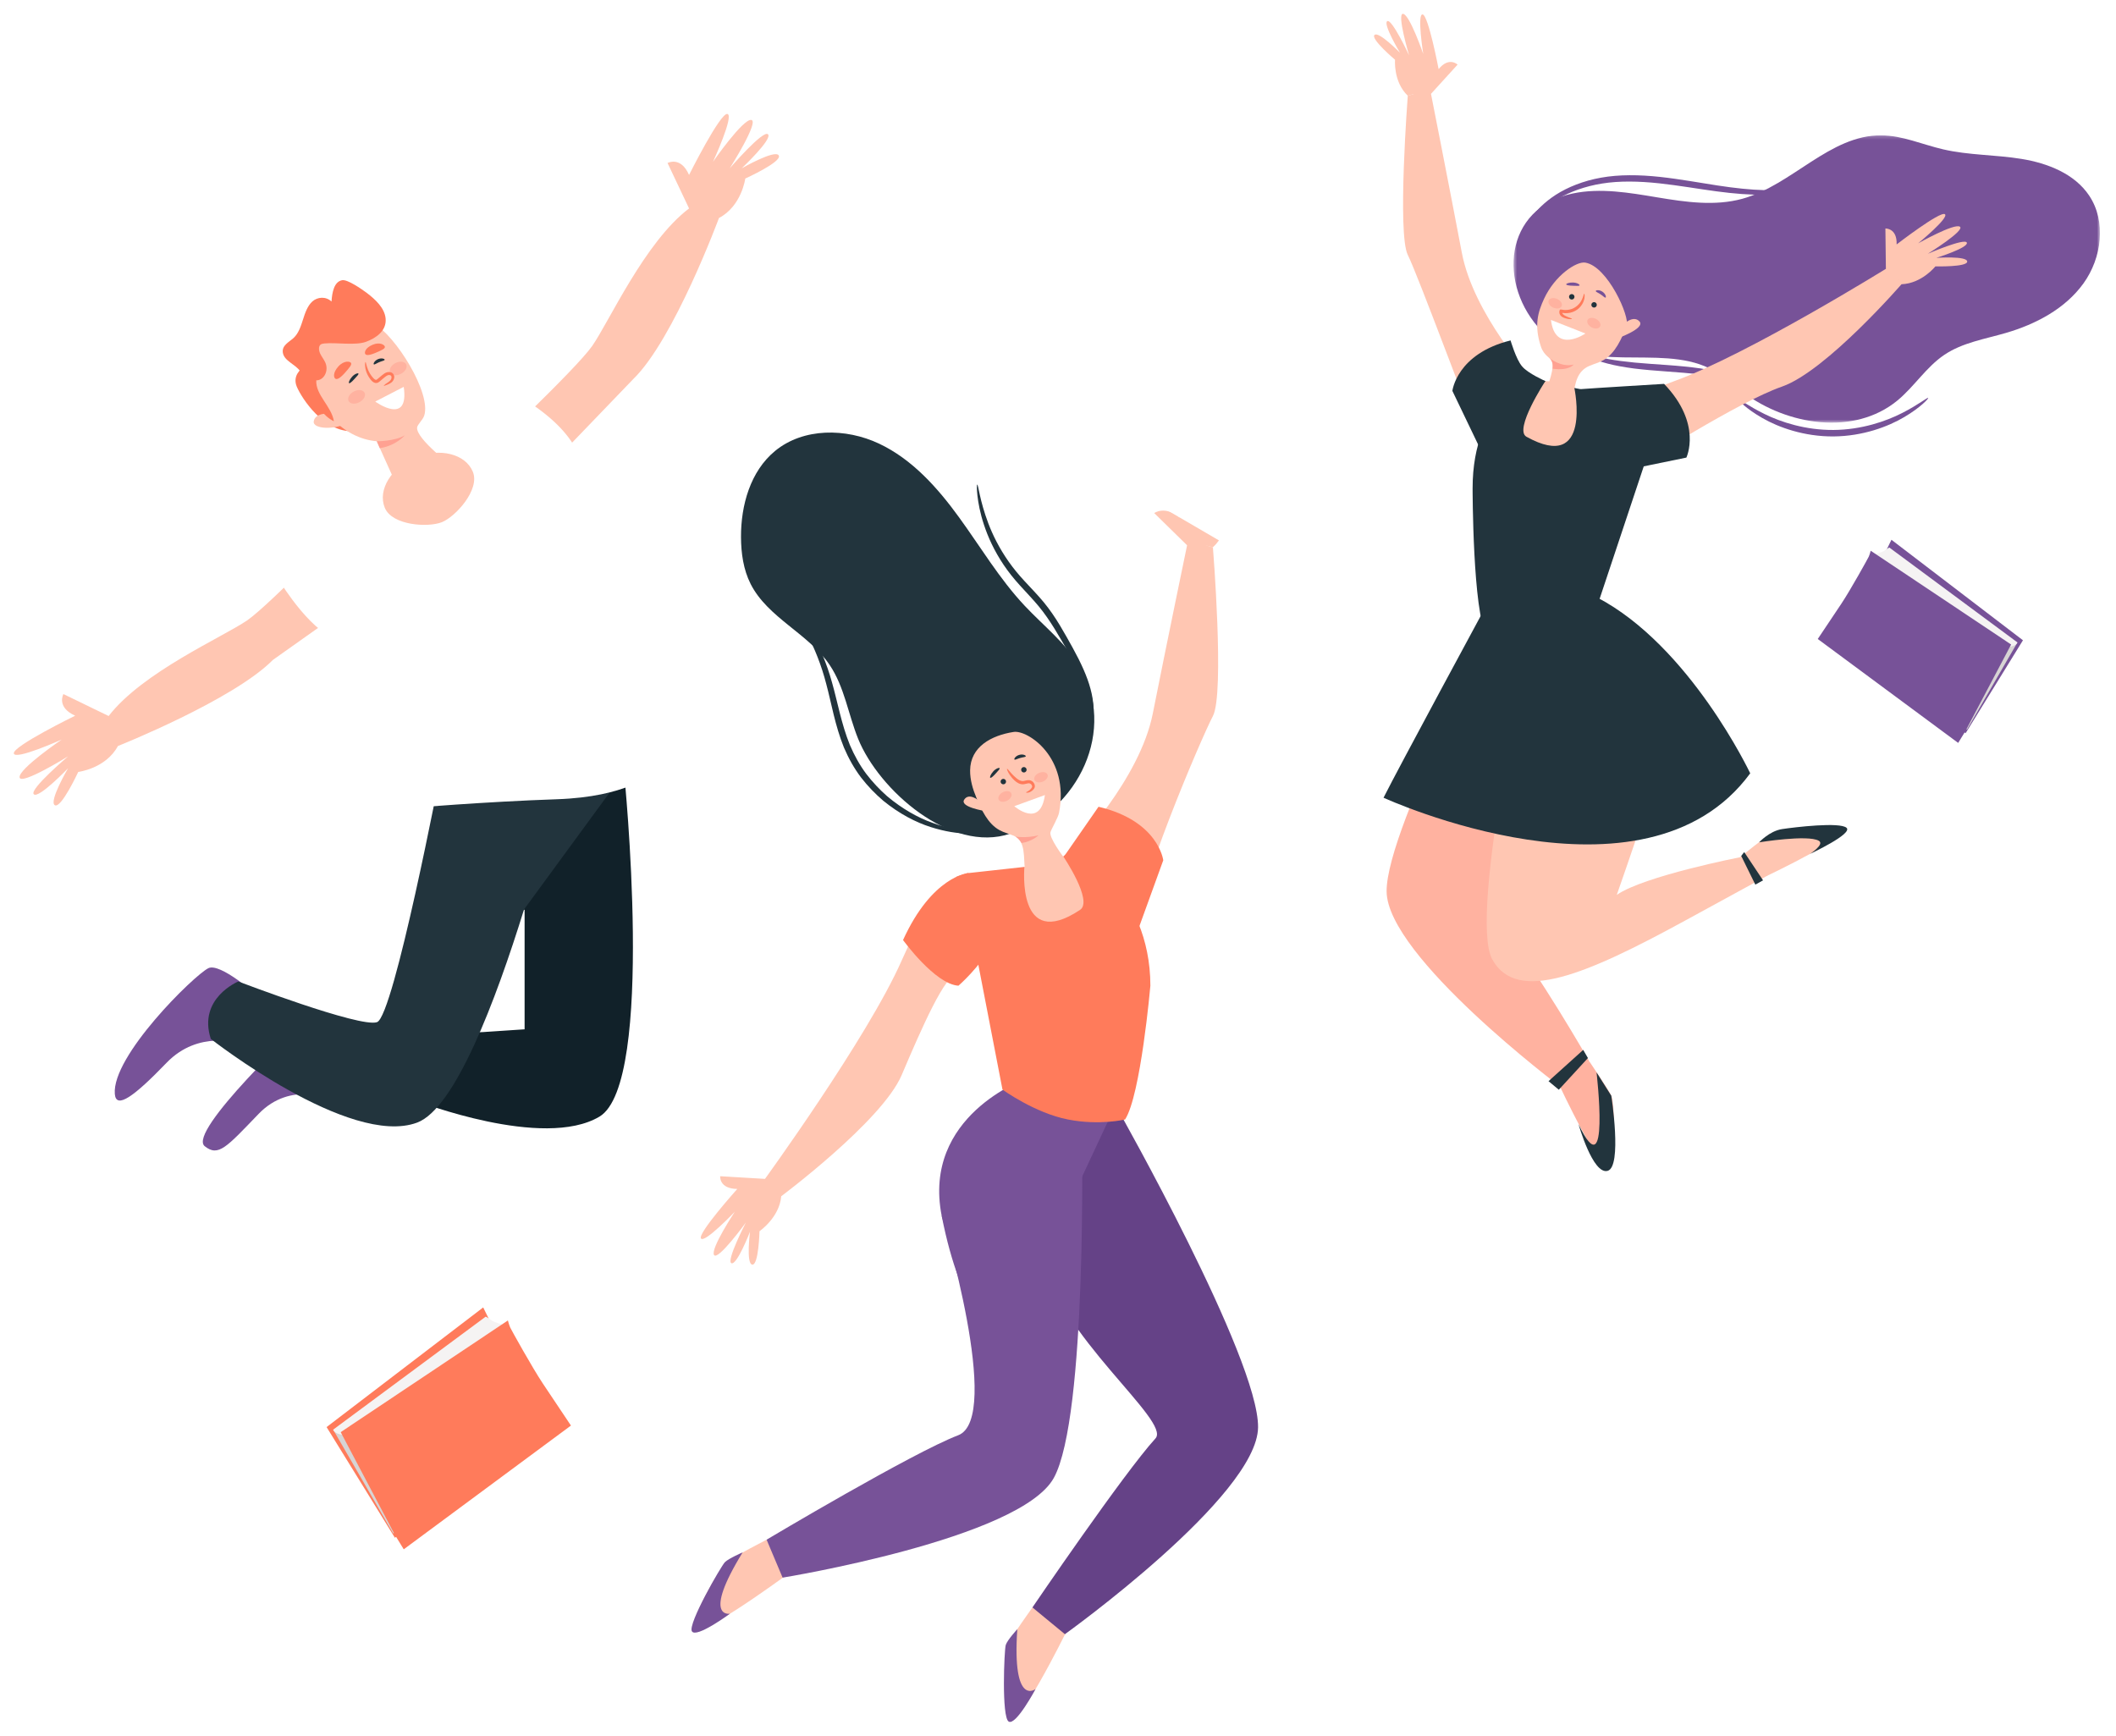 <svg width="613" height="503" viewBox="0 0 613 503" fill="none" xmlns="http://www.w3.org/2000/svg">
<g filter="url(#filter0_d_0_576)">
<path fill-rule="evenodd" clip-rule="evenodd" d="M486.001 343.694C486.102 343.635 486.73 344.465 487.66 346.099C488.593 347.727 489.754 350.2 490.833 353.392C493.045 359.752 494.433 369.142 493.61 379.383C492.794 389.621 490.427 398.609 488.601 405.007C486.733 411.407 485.358 415.292 485.121 415.227C484.859 415.154 485.787 411.135 487.32 404.672C488.814 398.21 490.945 389.27 491.743 379.241C492.546 369.215 491.404 360.089 489.569 353.78C487.786 347.44 485.707 343.846 486.001 343.694Z" fill="white"/>
<path fill-rule="evenodd" clip-rule="evenodd" d="M492.31 292.45C492.427 292.398 493.188 293.789 494.456 296.355C495.724 298.921 497.504 302.66 499.611 307.326C503.79 316.657 509.415 329.719 513.495 344.884C515.5 352.47 516.867 359.844 517.559 366.617C518.257 373.388 518.328 379.54 517.979 384.674C517.641 389.812 516.993 393.934 516.368 396.736C515.751 399.545 515.262 401.057 515.152 401.033C514.806 400.966 516.333 394.784 516.657 384.613C517.061 374.463 515.728 360.361 511.685 345.366C507.652 330.367 502.257 317.297 498.396 307.85C496.451 303.123 494.879 299.297 493.79 296.652C492.727 293.996 492.192 292.503 492.31 292.45Z" fill="white"/>
<path fill-rule="evenodd" clip-rule="evenodd" d="M258.833 352.595C259.05 352.828 256.927 354.853 254.172 358.612C253.488 359.557 252.745 360.589 252.05 361.769C251.29 362.906 250.629 364.21 249.893 365.556C248.525 368.301 247.227 371.42 246.225 374.815C245.267 378.223 244.709 381.555 244.407 384.607C244.316 386.137 244.183 387.594 244.221 388.959C244.183 390.329 244.262 391.6 244.338 392.764C244.672 397.412 245.394 400.256 245.086 400.339C244.899 400.403 243.711 397.656 243.022 392.899C242.857 391.711 242.699 390.405 242.669 388.992C242.563 387.58 242.639 386.071 242.687 384.481C242.902 381.311 243.43 377.835 244.427 374.298C245.465 370.771 246.864 367.547 248.37 364.748C249.174 363.375 249.911 362.056 250.753 360.918C251.529 359.736 252.358 358.714 253.13 357.796C256.243 354.135 258.711 352.442 258.833 352.595Z" fill="white"/>
<path fill-rule="evenodd" clip-rule="evenodd" d="M263.816 369.001C263.973 369.252 262.79 370.156 261.245 371.887C260.463 372.741 259.639 373.849 258.828 375.133C258.051 376.438 257.307 377.936 256.723 379.587C256.164 381.247 255.827 382.885 255.635 384.393C255.481 385.903 255.447 387.282 255.537 388.439C255.687 390.753 256.062 392.196 255.782 392.297C255.582 392.381 254.74 391.061 254.225 388.615C253.956 387.395 253.846 385.902 253.916 384.248C254.025 382.599 254.341 380.791 254.953 378.977C255.589 377.171 256.455 375.554 257.386 374.187C258.35 372.841 259.358 371.734 260.32 370.94C262.233 369.329 263.71 368.809 263.816 369.001Z" fill="white"/>
<path fill-rule="evenodd" clip-rule="evenodd" d="M194.645 216.107C194.742 216.023 195.58 216.847 197.017 218.42C197.748 219.198 198.61 220.178 199.523 221.386C200.446 222.584 201.555 223.914 202.596 225.512C203.133 226.301 203.697 227.127 204.283 227.988C204.863 228.855 205.389 229.803 205.975 230.761C207.174 232.664 208.249 234.811 209.418 237.051C211.626 241.596 213.737 246.753 215.418 252.344C217.045 257.951 218.078 263.429 218.695 268.442C218.931 270.959 219.195 273.346 219.222 275.593C219.251 276.716 219.325 277.798 219.308 278.842C219.285 279.883 219.261 280.882 219.239 281.836C219.233 283.746 219.025 285.463 218.902 286.971C218.792 288.481 218.601 289.772 218.41 290.821C218.059 292.923 217.804 294.071 217.676 294.053C217.346 294.009 217.967 289.351 217.916 281.822C217.898 280.88 217.882 279.897 217.864 278.869C217.842 277.843 217.733 276.778 217.672 275.675C217.579 273.466 217.26 271.124 216.984 268.656C216.282 263.741 215.219 258.379 213.622 252.876C211.971 247.388 209.95 242.308 207.866 237.801C206.759 235.58 205.752 233.44 204.63 231.535C204.081 230.576 203.593 229.623 203.055 228.75C202.511 227.879 201.991 227.043 201.493 226.244C197.445 219.896 194.39 216.324 194.645 216.107Z" fill="white"/>
<path fill-rule="evenodd" clip-rule="evenodd" d="M215.845 224.879C216.004 224.737 218.154 226.748 220.889 230.625C222.265 232.555 223.715 234.987 225.127 237.791C226.498 240.615 227.806 243.821 228.849 247.296C229.862 250.78 230.505 254.184 230.889 257.299C231.227 260.421 231.332 263.249 231.225 265.618C231.035 270.357 230.322 273.214 230.113 273.182C229.811 273.145 230.053 270.252 229.9 265.616C229.839 263.3 229.6 260.549 229.179 257.524C228.712 254.504 228.036 251.212 227.055 247.827C226.04 244.452 224.817 241.32 223.569 238.532C222.279 235.762 220.984 233.324 219.777 231.345C217.386 227.371 215.613 225.074 215.845 224.879Z" fill="white"/>
<path fill-rule="evenodd" clip-rule="evenodd" d="M141.611 378.076L139.981 374.749L94.612 409.414L114.405 441.48L159.567 403.401L141.611 378.076Z" fill="#FF7B5B"/>
<path fill-rule="evenodd" clip-rule="evenodd" d="M96.513 410.156L113.901 440.226L115.013 439.73L99.528 411.614L96.513 410.156Z" fill="#D7D4D4"/>
<path fill-rule="evenodd" clip-rule="evenodd" d="M140.715 377.418L96.513 410.155C96.513 410.155 96.698 410.858 97.795 411.291C98.893 411.725 99.528 411.614 99.528 411.614L145.999 379.809C145.999 379.809 143.32 379.186 142.349 378.461C141.376 377.734 140.715 377.418 140.715 377.418Z" fill="#F5F3F3"/>
<path fill-rule="evenodd" clip-rule="evenodd" d="M147.135 378.526L98.698 410.879L114.43 440.694L116.964 444.823L165.402 408.973C165.402 408.973 160.301 401.358 157.238 396.761C154.175 392.163 148.161 381.321 147.834 380.626C147.506 379.931 147.135 378.526 147.135 378.526Z" fill="#FF7B5B"/>
<path fill-rule="evenodd" clip-rule="evenodd" d="M546.58 155.166L547.948 152.371L586.046 181.481L569.425 208.408L531.501 176.431L546.58 155.166Z" fill="#775298"/>
<path fill-rule="evenodd" clip-rule="evenodd" d="M584.45 182.103L569.85 207.354L568.915 206.939L581.918 183.328L584.45 182.103Z" fill="#D7D4D4"/>
<path fill-rule="evenodd" clip-rule="evenodd" d="M547.333 154.612L584.45 182.103C584.45 182.103 584.294 182.693 583.374 183.057C582.451 183.421 581.917 183.328 581.917 183.328L542.895 156.62C542.895 156.62 545.144 156.098 545.961 155.488C546.777 154.878 547.333 154.612 547.333 154.612Z" fill="#F5F3F3"/>
<path fill-rule="evenodd" clip-rule="evenodd" d="M541.941 155.544L582.615 182.711L569.406 207.748L567.277 211.214L526.601 181.11C526.601 181.11 530.886 174.715 533.457 170.855C536.031 166.994 541.08 157.889 541.354 157.306C541.629 156.724 541.941 155.544 541.941 155.544Z" fill="#775298"/>
<path fill-rule="evenodd" clip-rule="evenodd" d="M87.445 102.772C87.445 102.772 84.569 104.763 86.006 108.083C87.445 111.402 93.751 121.248 102.27 120.916C102.619 120.904 91.538 102.772 91.538 102.772H87.445Z" fill="#FF7B5B"/>
<path fill-rule="evenodd" clip-rule="evenodd" d="M74.413 284.294C74.413 284.294 63.76 274.777 60.35 276.482C56.183 278.565 32.333 301.933 33.265 312.942C33.648 317.451 38.897 313.588 48.25 303.886C57.605 294.185 69.385 298.343 69.385 298.343L74.413 284.294Z" fill="#775298"/>
<path fill-rule="evenodd" clip-rule="evenodd" d="M100.295 300.343L87.435 292.628C87.435 292.628 54.1 323.88 59.308 328.047C63.258 331.207 65.58 328.373 74.934 318.671C84.287 308.972 96.138 314.549 96.138 314.549L100.295 300.343Z" fill="#775298"/>
<path fill-rule="evenodd" clip-rule="evenodd" d="M178.854 197.526L181.266 231.771L127.731 217.825L178.854 197.526Z" fill="#F3A683"/>
<path fill-rule="evenodd" clip-rule="evenodd" d="M127.731 219.003C127.731 219.003 174.559 221.955 180.794 219.874C180.794 219.874 189.946 309.777 173.662 319.476C157.378 329.178 120.835 314.972 120.835 314.972L130.702 295.571L151.975 294.185V259.54L150.449 259.886L127.731 219.003Z" fill="#112129"/>
<path fill-rule="evenodd" clip-rule="evenodd" d="M69.032 280.327C69.032 280.327 57.254 285.178 61.065 296.958C61.065 296.958 101.271 328.485 120.836 321.209C131.797 317.133 143.571 286.035 151.808 259.466L180.795 219.874C180.795 219.874 167.124 220.558 162.563 220.54C153.846 220.507 127.732 219.003 127.732 219.003C127.732 219.003 114.091 290.375 109.23 292.107C104.37 293.838 69.032 280.327 69.032 280.327Z" fill="#22343D"/>
<path fill-rule="evenodd" clip-rule="evenodd" d="M138.644 129.487C138.644 129.487 166.708 103.155 171.557 96.225C176.407 89.296 186.804 66.083 199.619 56.383L193.384 43.217C193.384 43.217 197.196 41.139 199.619 46.681C199.619 46.681 208.626 28.667 210.705 29.011C212.786 29.358 206.549 42.871 206.549 42.871C206.549 42.871 215.213 30.397 217.637 30.745C220.06 31.091 211.4 44.766 211.4 44.766C211.4 44.766 221.099 33.516 222.486 34.902C223.872 36.288 214.864 44.766 214.864 44.766C214.864 44.766 224.564 39.197 225.604 41.032C226.644 42.871 215.904 47.72 215.904 47.72C215.904 47.72 214.864 55.689 208.283 59.153C208.283 59.153 195.249 94.366 183.469 105.799L145.628 145.127L138.644 129.487Z" fill="#FFC6B2"/>
<path fill-rule="evenodd" clip-rule="evenodd" d="M105.143 143.134C105.143 143.134 78.552 170.951 71.578 175.735C64.603 180.518 41.295 190.698 31.476 203.425L18.369 197.066C18.369 197.066 16.256 200.856 21.776 203.332C21.776 203.332 3.676 212.172 4.004 214.255C4.33 216.337 17.9 210.227 17.9 210.227C17.9 210.227 5.347 218.774 5.671 221.201C5.995 223.628 19.75 215.095 19.75 215.095C19.75 215.095 8.41 224.689 9.783 226.087C11.154 227.486 19.718 218.56 19.718 218.56C19.718 218.56 14.058 228.207 15.886 229.263C17.712 230.319 22.663 219.625 22.663 219.625C22.663 219.625 30.64 218.663 34.167 212.112C34.167 212.112 67.52 198.841 79.064 187.169L120.569 157.759L105.143 143.134Z" fill="#FFC6B2"/>
<path fill-rule="evenodd" clip-rule="evenodd" d="M115.112 132.047L101.663 145.213L105.074 160.055C105.074 160.055 118.324 191.865 120.327 199.626C123.44 211.693 118.404 230.093 118.404 230.093C118.404 230.093 140.867 228.227 161.306 227.535C181.744 226.842 188.43 220.257 188.43 220.257C188.43 220.257 170.709 161.236 158.474 144.737C146.238 128.241 141.788 123.077 141.788 123.077L123.773 127.015L115.112 132.047Z" fill="white"/>
<path fill-rule="evenodd" clip-rule="evenodd" d="M154.582 142.792L168.596 133.838C168.596 133.838 170.736 124.245 153.837 112.93L134.021 125.347L154.582 142.792Z" fill="white"/>
<path fill-rule="evenodd" clip-rule="evenodd" d="M104.497 144.172C96.815 145.25 82.776 164.72 81.21 164.684C81.21 164.684 91.09 180.808 98.917 181.331C98.917 181.331 133.36 140.123 104.497 144.172Z" fill="white"/>
<path fill-rule="evenodd" clip-rule="evenodd" d="M131.616 131.503C131.616 131.503 120.449 123.159 120.836 119.833C120.934 118.995 122.482 117.635 122.884 116.428C125.049 109.932 114.61 93.195 108.196 89.667C103.151 86.893 105.362 86.647 94.743 92.958C84.124 99.268 90.174 110.18 94.916 115.824C99.399 121.159 104.534 123.444 109.153 123.83L115.721 138.418L131.616 131.503Z" fill="#FFC6B2"/>
<path fill-rule="evenodd" clip-rule="evenodd" d="M111.466 143.085C109.354 137.904 113.354 131.378 120.4 128.504C127.449 125.629 134.871 127.499 136.987 132.677C139.098 137.856 132.006 145.642 128.048 147.257C124.09 148.872 113.577 148.263 111.466 143.085Z" fill="#FFC6B2"/>
<path fill-rule="evenodd" clip-rule="evenodd" d="M94.917 115.824C94.917 115.824 91.295 115.624 90.893 118.037C90.49 120.452 97.532 120.452 100.148 118.641L94.917 115.824Z" fill="#FFC6B2"/>
<path fill-rule="evenodd" clip-rule="evenodd" d="M96.728 118.037C96.04 113.676 91.392 110.433 91.624 106.183C93.852 106.2 95.282 103.441 94.269 101.082C93.869 100.156 93.193 99.362 92.761 98.448C92.331 97.535 92.216 96.339 92.877 95.822C93.191 95.579 93.614 95.536 94.02 95.495C97.323 95.156 102.982 96.147 106.022 95.02C108.917 93.947 112.018 91.861 111.717 88.316C111.454 85.228 108.727 82.725 106.223 80.833C104.788 79.749 100.688 76.913 99.141 77.171C96.78 77.563 96.207 80.713 96.037 83.35C94.386 81.778 91.949 82.03 90.513 83.309C89.077 84.589 88.397 86.622 87.772 88.584C87.145 90.548 86.481 92.586 85.064 93.89C83.744 95.106 81.655 96.025 81.929 98.093C82.254 100.556 85.473 101.432 86.961 103.534C86.594 103.018 86.284 106.308 86.495 106.865C87.13 108.545 88.714 109.657 89.86 110.942C92.301 113.681 93.495 116.439 96.728 118.037Z" fill="#FF7B5B"/>
<path fill-rule="evenodd" clip-rule="evenodd" d="M116.961 108.064L108.709 112.332C108.709 112.332 118.621 119.526 116.961 108.064Z" fill="white"/>
<path fill-rule="evenodd" clip-rule="evenodd" d="M105.608 109.756C106.059 110.612 105.392 111.849 104.117 112.519C102.843 113.19 101.445 113.04 100.994 112.184C100.545 111.328 101.211 110.092 102.485 109.421C103.76 108.75 105.157 108.9 105.608 109.756Z" fill="#FFB2A0"/>
<path fill-rule="evenodd" clip-rule="evenodd" d="M117.657 101.525C118.109 102.381 117.441 103.618 116.167 104.288C114.893 104.959 113.495 104.809 113.044 103.953C112.594 103.097 113.26 101.86 114.534 101.19C115.81 100.519 117.206 100.669 117.657 101.525Z" fill="#FFB2A0"/>
<path fill-rule="evenodd" clip-rule="evenodd" d="M111.2 107.761C111.162 107.713 111.316 107.51 111.673 107.253C112.014 106.99 112.607 106.706 113.047 106.232C113.483 105.773 113.639 104.815 112.972 104.68C112.278 104.445 111.491 105.24 110.587 105.997C110.364 106.182 110.143 106.366 109.924 106.547C109.719 106.735 109.289 107.01 108.842 106.954C107.99 106.817 107.628 106.249 107.301 105.868C106.647 105.029 106.243 104.15 106.02 103.39C105.577 101.853 105.776 100.861 105.882 100.869C106.031 100.862 106.08 101.816 106.642 103.168C106.926 103.839 107.35 104.603 107.967 105.323C108.268 105.689 108.647 106.029 108.917 106.04C109.03 106.046 109.118 106.007 109.331 105.829C109.548 105.648 109.766 105.464 109.986 105.278C110.441 104.911 110.835 104.539 111.356 104.192C111.861 103.852 112.582 103.636 113.228 103.856C113.917 104.037 114.322 104.841 114.202 105.4C114.125 105.969 113.841 106.389 113.52 106.696C112.84 107.264 112.232 107.401 111.849 107.573C111.457 107.722 111.241 107.814 111.2 107.761Z" fill="#FF7B5B"/>
<path fill-rule="evenodd" clip-rule="evenodd" d="M109.153 123.83C109.153 123.83 114.417 123.86 117.273 122.101C117.273 122.101 114.857 125.069 110.022 125.837L109.153 123.83Z" fill="#FFA192"/>
<path fill-rule="evenodd" clip-rule="evenodd" d="M111.436 100.224C111.388 100.484 110.652 100.565 109.874 100.908C109.085 101.227 108.516 101.7 108.296 101.553C108.072 101.434 108.444 100.494 109.509 100.045C110.573 99.594 111.505 99.979 111.436 100.224Z" fill="#22343D"/>
<path fill-rule="evenodd" clip-rule="evenodd" d="M101.12 106.991C100.922 106.843 101.234 105.996 101.991 105.147C102.758 104.28 103.738 103.991 103.842 104.234C103.951 104.47 103.354 105.019 102.682 105.781C101.999 106.54 101.336 107.151 101.12 106.991Z" fill="#22343D"/>
<path fill-rule="evenodd" clip-rule="evenodd" d="M97.122 105.683C96.695 105.366 96.363 104.013 97.995 102.19C99.643 100.326 101.483 100.654 101.704 101.172C101.941 101.681 101.328 102.404 99.882 104.043C98.415 105.677 97.584 106.029 97.122 105.683Z" fill="#FF7B5B"/>
<path fill-rule="evenodd" clip-rule="evenodd" d="M105.787 98.501C105.551 98.059 105.812 96.774 107.935 95.879C110.088 94.954 111.522 95.974 111.502 96.504C111.498 97.032 110.687 97.401 108.796 98.216C106.891 99.016 106.042 98.982 105.787 98.501Z" fill="#FF7B5B"/>
<path fill-rule="evenodd" clip-rule="evenodd" d="M558.6 111.283C558.739 111.42 556.452 113.993 551.708 116.795C547.022 119.593 539.648 122.368 531.168 122.43C522.687 122.493 515.273 119.828 510.546 117.098C505.762 114.368 503.437 111.828 503.573 111.687C503.771 111.438 506.371 113.58 511.162 115.925C515.906 118.28 523.057 120.617 531.153 120.558C539.251 120.497 546.365 118.055 551.075 115.631C555.829 113.215 558.399 111.035 558.6 111.283Z" fill="#775298"/>
<path fill-rule="evenodd" clip-rule="evenodd" d="M506.86 107.397C506.731 107.681 504.199 106.631 499.934 105.68C497.808 105.178 495.229 104.791 492.357 104.434C489.473 104.115 486.286 103.862 482.921 103.622C479.554 103.386 476.331 103.115 473.404 102.753C470.477 102.364 467.847 101.902 465.681 101.317C461.331 100.181 458.868 98.838 458.954 98.648C459.067 98.362 461.657 99.247 465.964 100.022C468.113 100.432 470.706 100.75 473.593 101.037C476.488 101.302 479.684 101.518 483.055 101.755C486.429 101.995 489.657 102.304 492.582 102.724C495.504 103.183 498.126 103.717 500.271 104.399C504.578 105.714 506.957 107.218 506.86 107.397Z" fill="#775298"/>
<mask id="mask0_0_576" style="mask-type:luminance" maskUnits="userSpaceOnUse" x="438" y="35" width="171" height="84">
<path fill-rule="evenodd" clip-rule="evenodd" d="M438.468 35.206H608.354V118.441H438.468V35.206Z" fill="white"/>
</mask>
<g mask="url(#mask0_0_576)">
<path fill-rule="evenodd" clip-rule="evenodd" d="M455.556 52.065C463.642 50.35 472.019 51.827 480.172 53.185C488.326 54.544 496.79 55.769 504.761 53.581C519.153 49.63 530.079 35.09 545.003 35.207C551.149 35.255 556.941 37.879 562.929 39.267C570.363 40.992 578.108 40.807 585.639 42.038C593.172 43.268 600.952 46.297 605.209 52.632C610.259 60.15 608.875 70.754 603.575 78.099C598.276 85.445 589.79 89.917 581.095 92.451C575.03 94.219 568.568 95.24 563.32 98.757C558.011 102.315 554.544 108.041 549.598 112.087C537.186 122.237 517.87 119.328 505.049 109.699C501.828 107.281 498.842 104.474 495.223 102.704C480.503 95.498 459.332 105.036 446.654 91.927C433.78 78.612 435.614 56.295 455.556 52.065Z" fill="#775298"/>
</g>
<path fill-rule="evenodd" clip-rule="evenodd" d="M451.516 309.916C451.516 309.916 465.003 338.825 466.581 333.472C468.155 328.117 467.634 315.261 466.79 313.425C465.941 311.59 460.428 303.481 460.428 303.481L451.516 309.916Z" fill="#FFB2A0"/>
<path fill-rule="evenodd" clip-rule="evenodd" d="M549.04 76.152C550.288 77.75 549.454 76.033 550.867 78.339C556.74 78.134 560.682 73.165 560.682 73.165C560.682 73.165 570.004 73.411 569.896 71.746C569.79 70.078 560.96 70.701 560.96 70.701C560.96 70.701 570.301 67.767 569.789 66.303C569.279 64.839 558.495 69.507 558.495 69.507C558.495 69.507 569.377 62.753 567.769 61.67C566.163 60.589 555.692 66.485 555.692 66.485C555.692 66.485 564.792 59.011 563.428 58.048C562.067 57.084 549.445 66.812 549.445 66.812C549.629 62.027 546.196 62.194 546.196 62.194L546.338 73.879C546.338 73.879 548.465 75.416 549.04 76.152Z" fill="#FFC6B2"/>
<path fill-rule="evenodd" clip-rule="evenodd" d="M410.867 23.268C408.872 23.636 410.418 22.942 407.829 23.732C403.577 19.677 404.141 13.304 404.141 13.304C404.141 13.304 397.009 7.3 398.192 6.127C399.381 4.951 405.569 11.279 405.569 11.279C405.569 11.279 400.534 2.882 401.888 2.128C403.241 1.373 408.208 12.023 408.208 12.023C408.208 12.023 404.554 -0.253 406.475 0.005C408.393 0.262 412.31 11.621 412.31 11.621C412.31 11.621 410.467 -0.008 412.123 0.176C413.781 0.359 416.764 16.014 416.764 16.014C419.803 12.313 422.257 14.718 422.257 14.718L414.554 23.19C414.554 23.19 411.784 23.1 410.867 23.268Z" fill="#FFC6B2"/>
<path fill-rule="evenodd" clip-rule="evenodd" d="M459.249 72.076C456.67 71.652 450.433 75.797 447.313 82.553C445.566 86.334 444.364 90.176 446.369 96.325C447.313 99.218 449.289 99.581 449.73 100.876C450.287 102.517 448.441 107.688 448.441 107.688L455.803 110.662C456.282 107.109 456.824 103.535 460.444 101.992C461.799 101.415 463.249 101.049 464.527 100.316C467.976 98.339 469.818 94.014 471.235 90.473C472.292 87.828 465.716 73.136 459.249 72.076Z" fill="#FFC6B2"/>
<path fill-rule="evenodd" clip-rule="evenodd" d="M450.485 172.479L438.151 167.53C438.151 167.53 401.546 235.413 401.698 254.247C401.85 273.08 451.973 310.788 451.973 310.788L460.427 303.482C460.427 303.482 444.952 276.497 436.679 266.983C428.406 257.467 450.485 172.479 450.485 172.479Z" fill="#FFB2A0"/>
<path fill-rule="evenodd" clip-rule="evenodd" d="M511.727 249.807C511.727 249.807 538.913 236.909 533.45 235.77C527.987 234.636 515.211 236.199 513.452 237.191C511.69 238.184 504.057 244.336 504.057 244.336L511.727 249.807Z" fill="#FFC6B2"/>
<path fill-rule="evenodd" clip-rule="evenodd" d="M462.601 171.89L443.89 178.698C443.89 178.698 425.173 261.023 432.319 273.948C439.461 286.878 459.529 278.322 488.108 262.724L512.046 249.656L504.056 244.338C504.056 244.338 476.2 249.796 468.377 255.239C468.377 255.239 472.46 243.671 477.903 227.343C483.346 211.013 487.1 194.344 462.601 171.89Z" fill="#FFC6B2"/>
<path fill-rule="evenodd" clip-rule="evenodd" d="M439.57 115.805C439.57 110.335 441.331 106.379 446.8 106.379C452.27 106.379 459.831 108.296 459.831 113.767C459.831 119.24 455.521 128.123 450.049 128.123C444.579 128.123 439.57 121.277 439.57 115.805Z" fill="#FFC6B2"/>
<path fill-rule="evenodd" clip-rule="evenodd" d="M443.889 105.595C443.889 105.595 426.881 87.189 423.479 69.157C420.075 51.128 414.295 21.871 414.295 21.871L407.831 23.732C407.831 23.732 404.767 63.716 407.831 69.838C410.891 75.962 425.851 116.729 430.406 127.436L443.889 105.595Z" fill="#FFC6B2"/>
<path fill-rule="evenodd" clip-rule="evenodd" d="M462.162 119.941C462.162 119.941 463.47 114.215 484.978 106.433C506.485 98.653 547.061 73.431 547.061 73.431L551.109 78.063C551.109 78.063 529.062 103.529 516.236 107.996C503.41 112.464 476.167 130.076 473.364 131.485C469.125 133.618 469.177 136.301 462.162 119.941Z" fill="#FFC6B2"/>
<path fill-rule="evenodd" clip-rule="evenodd" d="M443.889 105.595C443.889 105.595 426.609 111.196 426.609 137.491C426.609 137.491 426.62 173.504 430.692 180.055C430.692 180.055 437.313 181.752 445.568 180.055C454.223 178.276 462.601 171.89 462.601 171.89L476.194 131.081L474.569 111.96L456.086 108.392C456.086 108.392 461.388 133.168 442.205 122.517C438.477 120.447 447.69 106.39 447.69 106.39L443.889 105.595Z" fill="#22343D"/>
<path fill-rule="evenodd" clip-rule="evenodd" d="M429.268 126.981L420.753 109.241C420.753 109.241 421.974 98.479 437.606 94.622C437.606 94.622 439.186 100.047 440.92 102.12C442.651 104.191 447.696 106.396 447.696 106.396L429.268 126.981Z" fill="#22343D"/>
<path fill-rule="evenodd" clip-rule="evenodd" d="M461.46 134.112L488.536 128.562C488.536 128.562 493.244 118.808 482.081 107.205C482.081 107.205 460.961 108.481 458.227 108.708C455.536 108.932 457.384 111.004 457.384 111.004L461.46 134.112Z" fill="#22343D"/>
<path fill-rule="evenodd" clip-rule="evenodd" d="M430.649 171.283C430.649 171.283 405.039 218.634 400.808 227.094C400.808 227.094 476.363 261.802 507.034 220.025C507.034 220.025 489.588 183.098 462.616 169.039L450.981 165.555L431.104 171.056" fill="#22343D"/>
<path fill-rule="evenodd" clip-rule="evenodd" d="M470.243 90.025C470.243 90.025 473.161 87.108 474.955 89.127C476.75 91.146 468.449 94.064 468.449 94.064L470.243 90.025Z" fill="#FFC6B2"/>
<path fill-rule="evenodd" clip-rule="evenodd" d="M523.606 50.236C523.634 50.337 522.507 50.825 520.356 51.336C518.21 51.852 515.025 52.321 511.07 52.401C507.117 52.48 502.416 52.129 497.27 51.431C492.121 50.749 486.528 49.746 480.642 49.104C474.767 48.476 469.117 48.361 464.114 49.169C459.109 49.964 454.777 51.603 451.466 53.517C448.155 55.447 445.851 57.588 444.436 59.208C443.014 60.829 442.373 61.865 442.229 61.778C442.15 61.737 442.578 60.571 443.867 58.753C445.148 56.94 447.408 54.549 450.779 52.386C454.148 50.238 458.625 48.391 463.828 47.467C469.037 46.53 474.864 46.602 480.841 47.242C486.825 47.895 492.425 48.955 497.514 49.724C502.602 50.507 507.201 50.987 511.074 51.077C518.836 51.294 523.535 49.916 523.606 50.236Z" fill="#775298"/>
<path fill-rule="evenodd" clip-rule="evenodd" d="M455.387 88.369C455.379 88.483 454.548 88.564 453.279 88.143C452.966 88.032 452.595 87.888 452.25 87.572C452.08 87.414 451.922 87.204 451.825 86.952C451.686 86.599 451.697 86.198 451.835 85.893C451.876 85.832 451.873 85.686 451.953 85.683L452.2 85.675C452.358 85.653 452.545 85.705 452.727 85.739C453.062 85.803 453.17 85.793 453.409 85.81C453.827 85.819 454.26 85.776 454.693 85.68C456.465 85.307 457.65 84.018 458.182 82.958C458.739 81.891 458.788 81.088 458.937 81.098C459.042 81.084 459.249 81.937 458.788 83.225C458.554 83.856 458.146 84.579 457.488 85.214C456.834 85.848 455.928 86.368 454.899 86.593C454.386 86.708 453.869 86.751 453.372 86.725C453.155 86.715 452.814 86.671 452.715 86.649C452.624 86.634 452.635 86.614 452.617 86.625C452.606 86.636 452.601 86.653 452.602 86.679C452.639 86.802 452.705 86.919 452.799 87.024C452.989 87.238 453.264 87.397 453.533 87.531C454.629 88.069 455.407 88.228 455.387 88.369Z" fill="#FF7B5B"/>
<path fill-rule="evenodd" clip-rule="evenodd" d="M449.313 88.684L459.288 92.614C459.288 92.614 450.522 98.659 449.313 88.684Z" fill="white"/>
<path fill-rule="evenodd" clip-rule="evenodd" d="M463.547 90.575C463.193 91.248 462.094 91.365 461.093 90.838C460.091 90.312 459.567 89.339 459.92 88.668C460.274 87.994 461.373 87.876 462.375 88.403C463.376 88.93 463.901 89.902 463.547 90.575Z" fill="#FFB2A0"/>
<path fill-rule="evenodd" clip-rule="evenodd" d="M452.415 84.673C452.113 85.37 451.027 85.572 449.988 85.122C448.95 84.673 448.352 83.743 448.654 83.046C448.955 82.348 450.043 82.146 451.081 82.596C452.119 83.046 452.718 83.975 452.415 84.673Z" fill="#FFB2A0"/>
<path fill-rule="evenodd" clip-rule="evenodd" d="M448.72 99.623C448.72 99.623 452.217 102.552 455.865 101.609C455.865 101.609 454.607 103.495 449.765 102.802C449.765 102.802 450.167 100.724 448.72 99.623Z" fill="#FFA192"/>
<path fill-rule="evenodd" clip-rule="evenodd" d="M462.59 84.311C462.59 84.747 462.236 85.101 461.8 85.101C461.364 85.101 461.009 84.747 461.009 84.311C461.009 83.875 461.364 83.52 461.8 83.52C462.236 83.52 462.59 83.875 462.59 84.311Z" fill="#22343D"/>
<path fill-rule="evenodd" clip-rule="evenodd" d="M456.123 81.981C456.123 82.418 455.769 82.772 455.333 82.772C454.897 82.772 454.544 82.418 454.544 81.981C454.544 81.545 454.897 81.191 455.333 81.191C455.769 81.191 456.123 81.545 456.123 81.981Z" fill="#22343D"/>
<path fill-rule="evenodd" clip-rule="evenodd" d="M465.129 82.206C464.885 82.309 464.414 81.738 463.7 81.276C463.001 80.794 462.292 80.577 462.293 80.313C462.27 80.059 463.259 79.854 464.22 80.498C465.182 81.139 465.373 82.129 465.129 82.206Z" fill="#775298"/>
<path fill-rule="evenodd" clip-rule="evenodd" d="M453.732 78.371C453.715 78.125 454.564 77.814 455.701 77.844C456.858 77.868 457.712 78.43 457.593 78.664C457.484 78.901 456.679 78.799 455.664 78.78C454.643 78.75 453.748 78.64 453.732 78.371Z" fill="#775298"/>
<path fill-rule="evenodd" clip-rule="evenodd" d="M457.293 321.663C457.293 321.663 461.442 336.39 465.726 335.184C470.01 333.98 466.789 313.426 466.789 313.426L462.515 306.67C462.515 306.67 466.53 341.075 457.293 321.663Z" fill="#22343D"/>
<path fill-rule="evenodd" clip-rule="evenodd" d="M509.613 240.015C509.613 240.015 512.63 236.723 516.287 236.175C519.945 235.626 533.02 234.071 534.94 235.808C536.861 237.546 524.343 243.371 524.343 243.371C524.343 243.371 528.704 240.591 526.893 239.558C523.693 237.728 509.613 240.015 509.613 240.015Z" fill="#22343D"/>
<path fill-rule="evenodd" clip-rule="evenodd" d="M504.425 243.958L508.518 252.269L510.752 251.029L505.293 242.842L504.425 243.958Z" fill="#22343D"/>
<path fill-rule="evenodd" clip-rule="evenodd" d="M458.653 300.149L448.605 309.205L451.583 311.687L460.017 302.507L458.653 300.149Z" fill="#22343D"/>
<path fill-rule="evenodd" clip-rule="evenodd" d="M248.587 209.994C245.729 202.902 244.631 195.007 240.367 188.662C234.232 179.531 222.446 175 217.467 165.189C215.353 161.022 214.689 156.255 214.667 151.583C214.626 142.339 217.394 132.511 224.534 126.637C232.738 119.887 245.048 119.981 254.657 124.515C264.264 129.05 271.604 137.282 277.845 145.88C284.087 154.477 289.551 163.703 296.819 171.451C302.208 177.196 308.6 182.151 312.659 188.9C323.788 207.403 312.338 230.815 292.692 237.493C275.429 243.359 254.559 224.819 248.587 209.994Z" fill="#22343D"/>
<path fill-rule="evenodd" clip-rule="evenodd" d="M223.994 340.493C225.702 341.898 223.838 340.925 226.324 342.544C225.769 348.754 220.026 352.666 220.026 352.666C220.026 352.666 219.783 362.552 217.938 362.349C216.089 362.148 217.273 352.829 217.273 352.829C217.273 352.829 213.492 362.567 211.892 361.947C210.294 361.329 216.082 350.156 216.082 350.156C216.082 350.156 207.969 361.323 206.855 359.562C205.742 357.803 212.88 347.027 212.88 347.027C212.88 347.027 204.066 356.269 203.069 354.772C202.075 353.28 213.589 340.428 213.589 340.428C208.26 340.369 208.637 336.742 208.637 336.742L221.617 337.512C221.617 337.512 223.208 339.845 223.994 340.493Z" fill="#FFC6B2"/>
<path fill-rule="evenodd" clip-rule="evenodd" d="M347.998 154.046C350.219 154.435 348.495 153.699 351.377 154.538C356.111 150.237 355.482 143.48 355.482 143.48C355.482 143.48 363.421 137.113 362.105 135.869C360.78 134.623 353.894 141.331 353.894 141.331C353.894 141.331 359.497 132.429 357.99 131.627C356.485 130.828 350.957 142.121 350.957 142.121C350.957 142.121 355.025 129.104 352.885 129.376C350.751 129.65 346.392 141.695 346.392 141.695C346.392 141.695 348.442 129.364 346.598 129.559C344.753 129.753 341.769 145.907 341.769 145.907C337.422 142.369 334.38 144.634 334.38 144.634L343.893 153.962C343.893 153.962 346.977 153.868 347.998 154.046Z" fill="#FFC6B2"/>
<path fill-rule="evenodd" clip-rule="evenodd" d="M293.657 208.036C297.672 207.409 309.918 215.345 306.802 231.461C306.542 232.814 304.774 235.793 304.334 237.025C303.778 238.585 308.11 244.296 308.11 244.296L296.927 247.869C296.45 244.491 297.253 239.554 293.639 238.086C292.287 237.537 290.84 237.19 289.565 236.493C286.121 234.613 284.283 230.499 282.869 227.132C281.813 224.615 281.009 221.909 281.039 219.178C281.112 212.302 287.202 209.044 293.657 208.036Z" fill="#FFC6B2"/>
<path fill-rule="evenodd" clip-rule="evenodd" d="M316.051 252.173C316.051 246.373 314.211 244.158 308.123 244.158C302.035 244.158 293.998 246.373 293.998 252.173C293.998 257.976 298.297 265.236 304.388 265.236C310.475 265.236 316.051 257.976 316.051 252.173Z" fill="#FFC6B2"/>
<path fill-rule="evenodd" clip-rule="evenodd" d="M311.243 241.347C311.243 241.347 330.174 221.828 333.96 202.708C337.748 183.589 344.183 152.564 344.183 152.564L351.377 154.537C351.377 154.537 354.787 196.937 351.377 203.43C347.971 209.924 328.658 255.018 329.037 266.561L311.243 241.347Z" fill="#FFC6B2"/>
<path fill-rule="evenodd" clip-rule="evenodd" d="M277.498 250.797C277.498 250.797 271.061 251.879 261.216 274.247C251.371 296.613 221.08 338.253 221.08 338.253L226.003 342.786C226.003 342.786 255.536 320.783 261.216 307.436C266.894 294.088 274.088 277.494 277.498 278.214C280.904 278.937 295.293 259.093 277.498 250.797Z" fill="#FFC6B2"/>
<path fill-rule="evenodd" clip-rule="evenodd" d="M328.18 269.543L336.994 245.213C336.994 245.213 335.635 233.802 318.237 229.712L308.381 243.912L328.18 269.543Z" fill="#FF7B5B"/>
<path fill-rule="evenodd" clip-rule="evenodd" d="M280.436 248.931C280.436 248.931 270.037 249.807 261.608 268.321C261.608 268.321 270.878 281.119 277.659 281.551C277.659 281.551 302.847 260.021 280.436 248.931Z" fill="#FF7B5B"/>
<path fill-rule="evenodd" clip-rule="evenodd" d="M309.01 468.488C309.01 468.488 293.998 499.143 292.243 493.468C290.491 487.79 291.07 474.155 292.01 472.21C292.954 470.262 299.092 461.664 299.092 461.664L309.01 468.488Z" fill="#FFC6B2"/>
<path fill-rule="evenodd" clip-rule="evenodd" d="M310.157 322.747L323.885 317.498C323.885 317.498 364.628 389.484 364.459 409.456C364.29 429.425 308.502 469.413 308.502 469.413L299.091 461.664C299.091 461.664 325.534 422.785 334.741 412.696C339.346 407.65 306.384 382.924 301.391 359.132C296.399 335.341 310.157 322.747 310.157 322.747Z" fill="#654287"/>
<path fill-rule="evenodd" clip-rule="evenodd" d="M227.615 452.429C227.615 452.429 199.535 473.128 200.702 467.319C201.874 461.504 208.943 449.639 210.716 448.318C212.492 447 222.079 442.035 222.079 442.035L227.615 452.429Z" fill="#FFC6B2"/>
<path fill-rule="evenodd" clip-rule="evenodd" d="M272.806 348.238L313.423 324.698C313.423 324.698 315.035 406.468 305.284 424.148C295.535 441.828 226.719 453.029 226.719 453.029L222.079 442.035C222.079 442.035 264.535 416.739 277.57 411.789C290.606 406.836 272.806 348.238 272.806 348.238Z" fill="#775298"/>
<path fill-rule="evenodd" clip-rule="evenodd" d="M296.996 308.596C296.996 308.596 267.089 319.185 272.807 348.238C278.523 377.29 288.052 382.736 288.052 382.736L305.203 354.594L322.422 317.738L305.203 315.554L296.996 308.596Z" fill="#775298"/>
<path fill-rule="evenodd" clip-rule="evenodd" d="M311.243 241.347C311.243 241.347 333.261 253.687 333.261 281.57C333.261 281.57 330.464 313.359 325.93 320.305C325.93 320.305 318.561 322.105 309.373 320.305C299.74 318.419 290.417 311.648 290.417 311.648L282.892 272.728L277.039 250.004L280.212 248.957L296.772 247.138C296.772 247.138 294.393 271.875 312.883 259.591C316.778 257.004 308.035 244.105 308.035 244.105L311.243 241.347Z" fill="#FF7B5B"/>
<path fill-rule="evenodd" clip-rule="evenodd" d="M324.72 135.979L370.885 162.91L396.854 113.858L353.573 89.812L324.72 135.979Z" fill="white"/>
<path fill-rule="evenodd" clip-rule="evenodd" d="M388.944 370.787L421.961 350.347L394.683 302.733L364.501 322.304L388.944 370.787Z" fill="white"/>
<path fill-rule="evenodd" clip-rule="evenodd" d="M226.376 167.891C226.463 167.813 227.482 168.738 229.094 170.626C230.699 172.516 232.889 175.389 235.087 179.268C237.293 183.129 239.476 188.029 241.035 193.717C242.648 199.362 243.73 205.708 246.21 211.821C247.498 214.841 249.058 217.652 250.915 220.137C252.789 222.606 254.867 224.773 257.006 226.663C261.377 230.342 265.957 232.872 270.038 234.334C274.115 235.817 277.607 236.482 280.035 236.72C282.461 236.989 283.832 237.028 283.833 237.188C283.84 237.287 282.473 237.496 279.982 237.448C277.493 237.429 273.87 236.953 269.602 235.585C265.331 234.236 260.506 231.74 255.893 227.98C253.629 226.048 251.43 223.811 249.449 221.239C247.484 218.653 245.824 215.696 244.477 212.531C241.893 206.141 240.873 199.74 239.37 194.169C237.935 188.58 235.94 183.77 233.923 179.9C231.919 176.019 229.929 173.077 228.519 171.071C227.101 169.07 226.269 167.985 226.376 167.891Z" fill="#22343D"/>
<path fill-rule="evenodd" clip-rule="evenodd" d="M283.094 136.383C283.434 136.331 283.763 140.876 286.306 147.598C287.576 150.946 289.465 154.798 292.178 158.66C293.533 160.593 295.094 162.498 296.859 164.396C298.613 166.303 300.524 168.239 302.329 170.411C305.949 174.795 308.44 179.532 310.785 183.714C313.114 187.937 314.969 191.954 315.912 195.547C316.895 199.13 316.953 202.214 316.641 204.259C316.315 206.314 315.804 207.355 315.719 207.326C315.557 207.284 315.822 206.184 315.914 204.193C315.995 202.205 315.741 199.308 314.642 195.922C313.579 192.522 311.667 188.691 309.281 184.558C306.858 180.426 304.346 175.784 300.887 171.606C299.151 169.516 297.268 167.586 295.504 165.632C293.73 163.688 292.116 161.663 290.755 159.637C288.024 155.58 286.201 151.537 285.059 148.042C283.891 144.548 283.394 141.599 283.158 139.568C282.925 137.532 282.988 136.393 283.094 136.383Z" fill="#22343D"/>
<path fill-rule="evenodd" clip-rule="evenodd" d="M297.247 225.553C297.23 225.423 297.982 225.303 298.692 224.469C298.855 224.277 299.02 223.996 299.018 223.832C299.013 223.657 298.891 223.351 298.68 223.176C298.46 222.979 298.216 222.884 297.895 222.917C297.562 222.941 297.158 223.106 296.629 223.185C295.471 223.339 294.567 222.685 293.973 222.155C293.363 221.598 292.897 221.032 292.549 220.525C291.857 219.505 291.642 218.767 291.748 218.713C291.871 218.648 292.288 219.258 293.068 220.114C293.458 220.539 293.95 221.027 294.53 221.497C295.103 221.953 295.803 222.369 296.502 222.259C296.873 222.211 297.305 222.038 297.831 222.002C298.366 221.949 298.962 222.196 299.289 222.564C299.636 222.94 299.831 223.383 299.79 223.907C299.687 224.444 299.402 224.695 299.166 224.929C298.148 225.82 297.215 225.675 297.247 225.553Z" fill="#FF7B5B"/>
<path fill-rule="evenodd" clip-rule="evenodd" d="M302.703 226.321L293.837 229.545C293.837 229.545 301.36 236.127 302.703 226.321Z" fill="white"/>
<path fill-rule="evenodd" clip-rule="evenodd" d="M292.952 225.772C293.306 226.446 292.782 227.418 291.78 227.944C290.779 228.472 289.681 228.355 289.326 227.681C288.972 227.01 289.497 226.037 290.498 225.509C291.5 224.982 292.598 225.099 292.952 225.772Z" fill="#FFB2A0"/>
<path fill-rule="evenodd" clip-rule="evenodd" d="M303.463 220.382C303.753 221.085 303.14 222.004 302.095 222.436C301.049 222.869 299.965 222.65 299.675 221.947C299.385 221.244 299.998 220.325 301.044 219.893C302.09 219.461 303.173 219.679 303.463 220.382Z" fill="#FFB2A0"/>
<path fill-rule="evenodd" clip-rule="evenodd" d="M294.099 238.322C294.099 238.322 297.066 238.926 300.847 237.981C300.847 237.981 298.983 239.792 295.937 240.213C295.937 240.213 295.255 238.952 294.099 238.322Z" fill="#FFA192"/>
<path fill-rule="evenodd" clip-rule="evenodd" d="M297.13 218.392C297.462 218.674 297.503 219.172 297.221 219.505C296.939 219.837 296.442 219.878 296.108 219.596C295.775 219.316 295.734 218.817 296.016 218.483C296.299 218.151 296.797 218.11 297.13 218.392Z" fill="#22343D"/>
<path fill-rule="evenodd" clip-rule="evenodd" d="M291.172 221.82C291.504 222.102 291.545 222.6 291.263 222.933C290.982 223.265 290.484 223.306 290.15 223.024C289.817 222.742 289.776 222.245 290.058 221.911C290.34 221.578 290.839 221.537 291.172 221.82Z" fill="#22343D"/>
<path fill-rule="evenodd" clip-rule="evenodd" d="M297.165 215.093C297.086 215.347 296.346 215.337 295.533 215.584C294.712 215.805 294.09 216.205 293.888 216.032C293.679 215.888 294.162 214.999 295.275 214.683C296.386 214.363 297.265 214.859 297.165 215.093Z" fill="#22343D"/>
<path fill-rule="evenodd" clip-rule="evenodd" d="M286.872 221.31C286.673 221.163 286.985 220.315 287.743 219.468C288.509 218.601 289.49 218.312 289.592 218.553C289.702 218.789 289.104 219.338 288.432 220.1C287.751 220.859 287.088 221.472 286.872 221.31Z" fill="#22343D"/>
<path fill-rule="evenodd" clip-rule="evenodd" d="M283.528 227.893C283.528 227.893 280.684 225.505 279.319 227.666C277.955 229.827 285.462 230.965 285.462 230.965L283.528 227.893Z" fill="#FFC6B2"/>
<path fill-rule="evenodd" clip-rule="evenodd" d="M215.15 445.703C215.15 445.703 211.073 447.475 210.01 448.54C208.946 449.603 199.197 466.442 200.438 468.569C201.679 470.696 211.456 463.476 211.456 463.476C211.456 463.476 203.275 465.025 215.15 445.703Z" fill="#775298"/>
<path fill-rule="evenodd" clip-rule="evenodd" d="M294.706 467.97C294.706 467.97 291.81 471.1 291.363 472.538C290.917 473.973 290.117 493.415 292.206 494.72C294.293 496.027 300 485.299 300 485.299C300 485.299 293.177 490.643 294.706 468.015" fill="#775298"/>
</g>
<defs>
<filter id="filter0_d_0_576" x="6.10352e-05" y="0.001" width="612.354" height="502.83" filterUnits="userSpaceOnUse" color-interpolation-filters="sRGB">
<feFlood flood-opacity="0" result="BackgroundImageFix"/>
<feColorMatrix in="SourceAlpha" type="matrix" values="0 0 0 0 0 0 0 0 0 0 0 0 0 0 0 0 0 0 127 0" result="hardAlpha"/>
<feOffset dy="4"/>
<feGaussianBlur stdDeviation="2"/>
<feComposite in2="hardAlpha" operator="out"/>
<feColorMatrix type="matrix" values="0 0 0 0 0 0 0 0 0 0 0 0 0 0 0 0 0 0 0.25 0"/>
<feBlend mode="normal" in2="BackgroundImageFix" result="effect1_dropShadow_0_576"/>
<feBlend mode="normal" in="SourceGraphic" in2="effect1_dropShadow_0_576" result="shape"/>
</filter>
</defs>
</svg>
